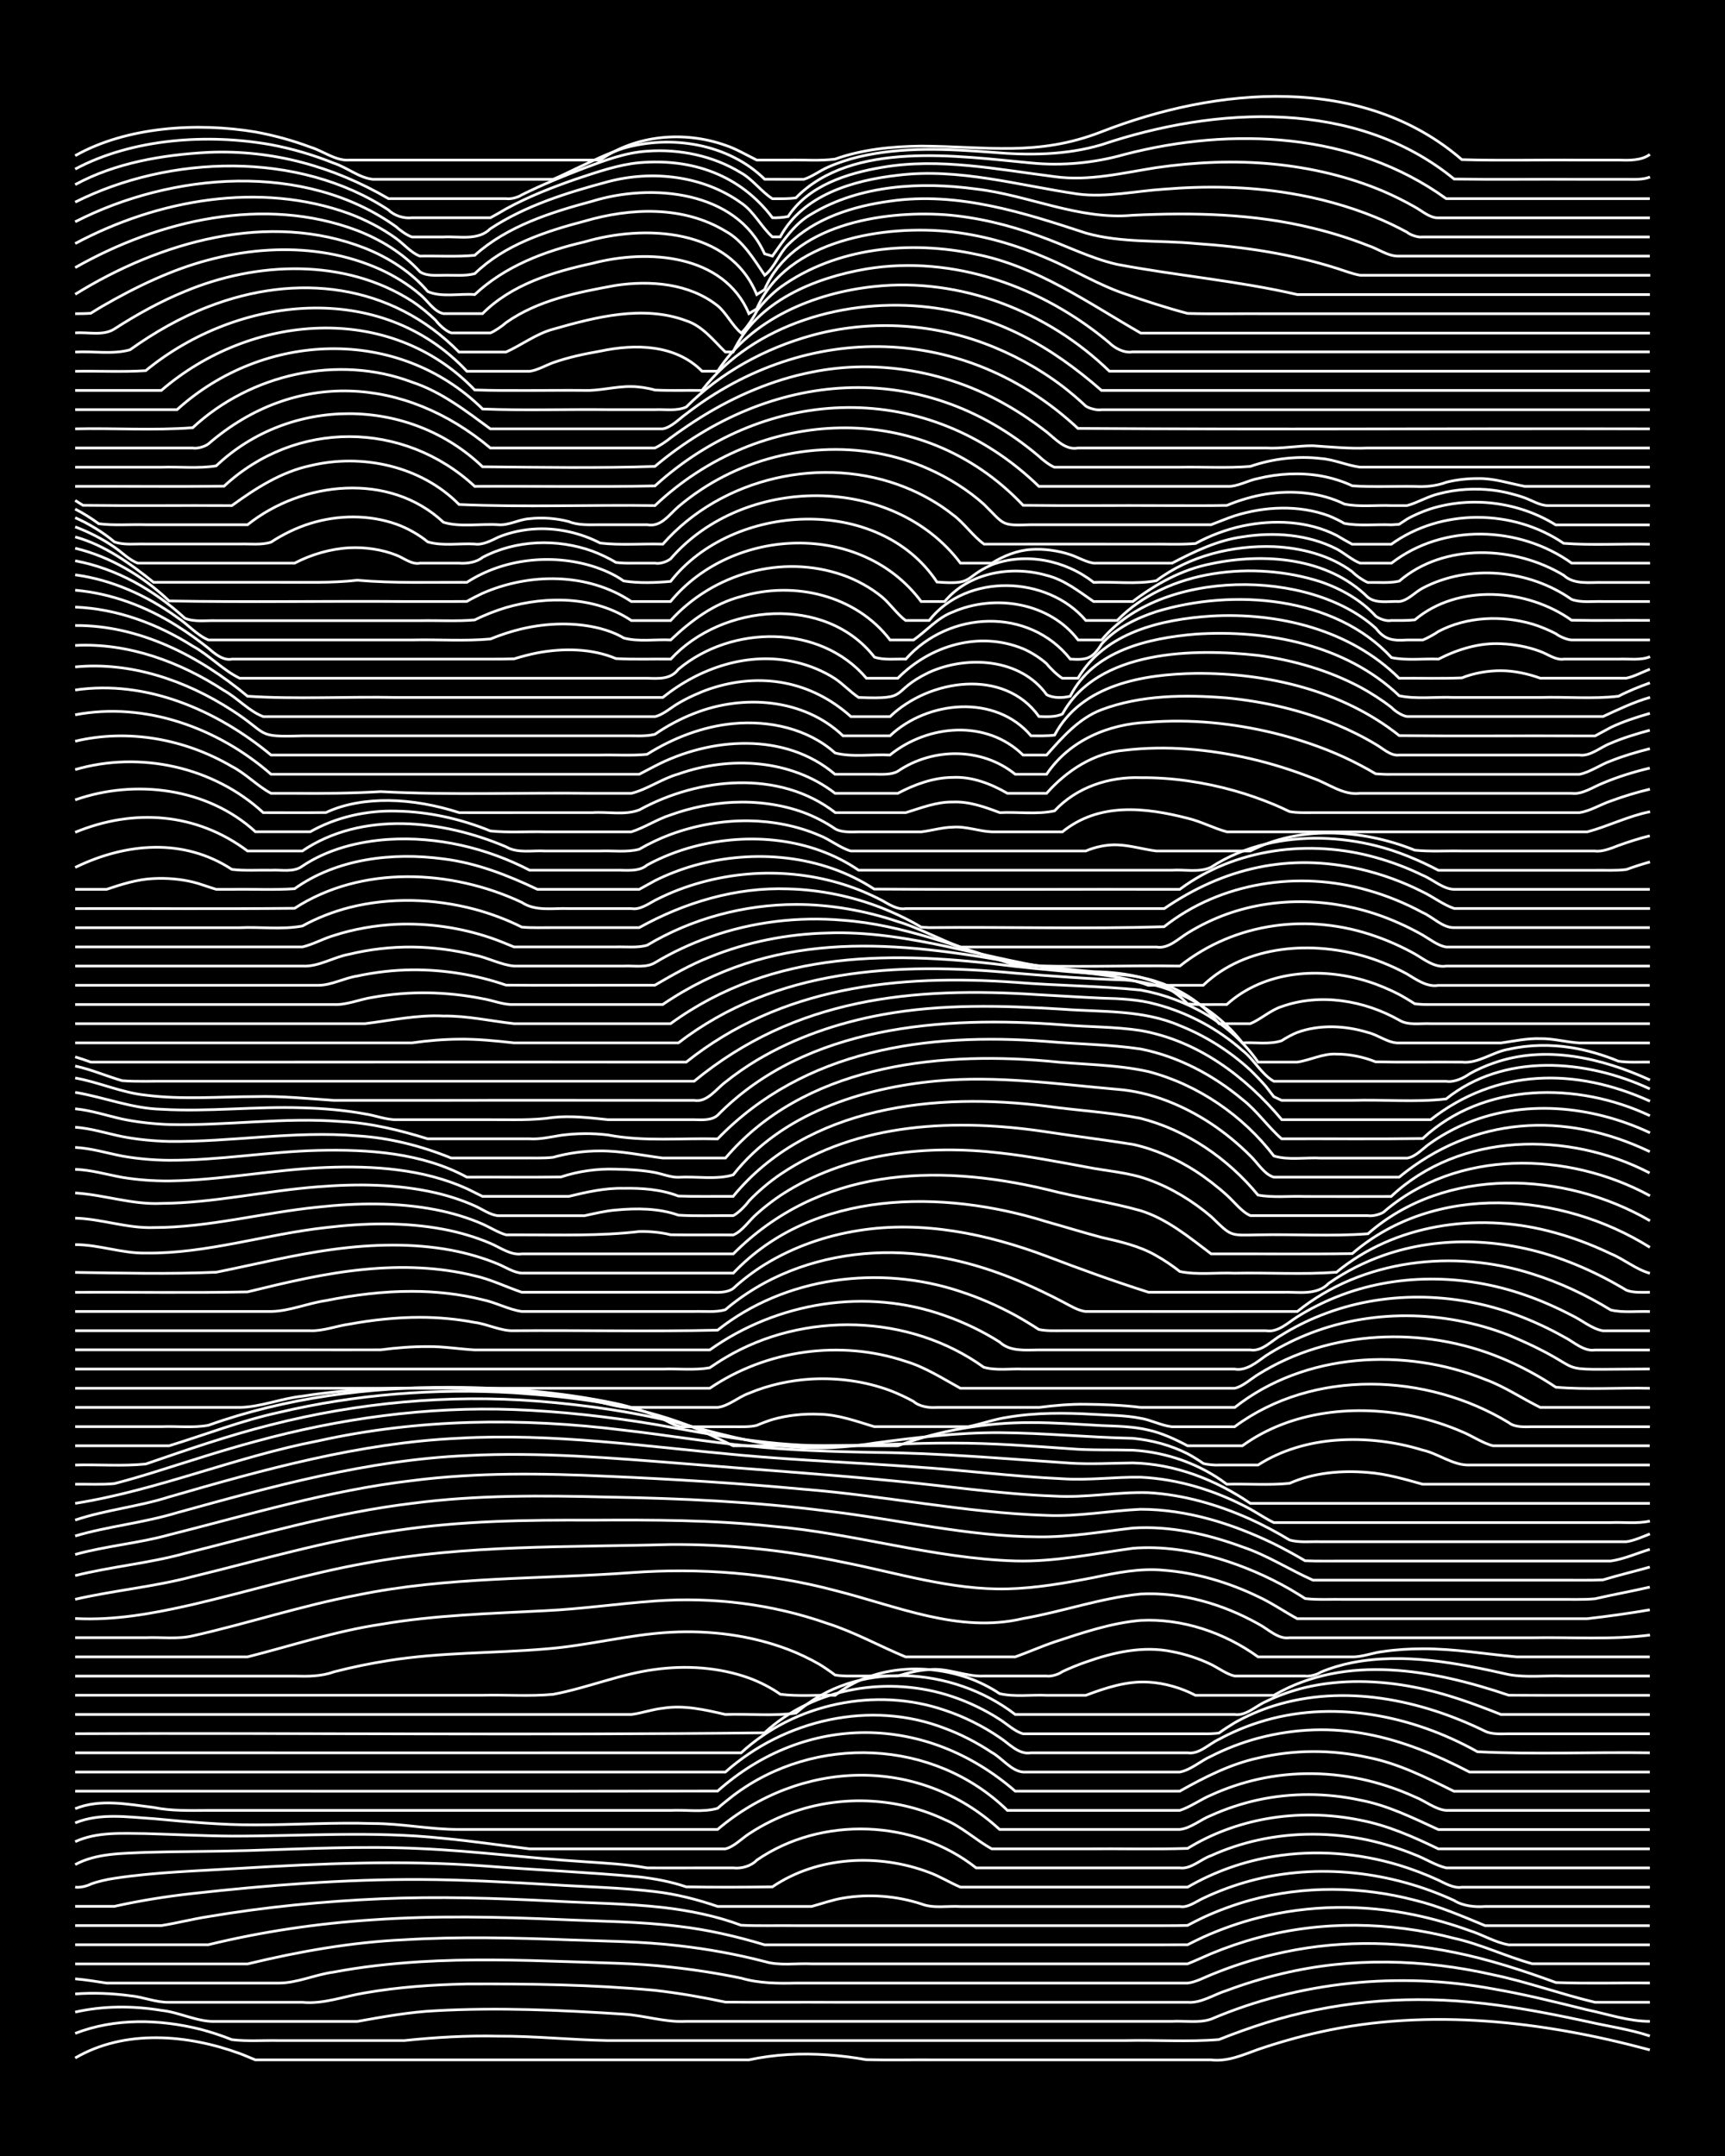<?xml version="1.0" encoding="UTF-8"?><svg id="a" xmlns="http://www.w3.org/2000/svg" width="1920" height="2400" viewBox="0 0 192 240"><defs><style>.b{fill:none;stroke:#fff;stroke-miterlimit:10;stroke-width:.3px;}.c{stroke-width:0px;}</style></defs><rect class="c" x="0" width="192" height="240"/><path class="b" d="M8.37,229.09c5.52-3.23,12.5-2.62,18.31-.5.47.17,1.29.53,1.74.71.46,0,1.29,0,1.74,0,1.7,0,3.53,0,5.23,0,4.63,0,9.32,0,13.95,0,7.55,0,15.12,0,22.67,0,3.76,0,7.58,0,11.34,0,1.38-.3,2.95-.51,4.36-.59,2.89-.17,5.87.06,8.72.57,2.58.06,5.26,0,7.85.02,10.17,0,20.35,0,30.52,0,1.85.22,3.53-.55,5.23-1.16,2.25-.77,4.65-1.45,6.98-1.96,12.08-2.67,24.8-1.18,36.62,2.01"/><path class="b" d="M8.37,226.35c4.42-1.72,9.41-1.59,13.95-.45,1.12.29,2.42.72,3.49,1.15,1.69.21,3.53.06,5.23.1,4.63,0,9.32,0,13.95,0,3.45-.36,6.99-.57,10.46-.49,4.06-.02,8.16.42,12.21.49,12.2,0,24.42,0,36.62,0,6.96,0,13.96,0,20.93,0,3.46-.08,7.02.17,10.46-.11,1.67-.67,3.51-1.33,5.23-1.87,7.29-2.29,15.07-3.03,22.67-2.31,4.39.39,8.78,1.25,13.08,2.17,2.29.53,4.74.86,6.98,1.61"/><path class="b" d="M8.37,223.98c3.12-.71,6.44-.71,9.59-.19,2.04.21,4.04,1.32,6.1,1.23,5.22,0,10.48,0,15.7,0,2.86-.51,5.81-1.05,8.72-1.19,6.96-.39,13.98-.07,20.93.38,2.31.14,4.65.94,6.98.8,7.84,0,15.71,0,23.54,0,7.55,0,15.12,0,22.67,0,2.58,0,5.26,0,7.85,0,1.4-.08,3.02.22,4.36-.25,9.84-4.2,20.88-5.3,31.39-3.36,3.5.6,7.02,1.48,10.46,2.33,2.27.47,4.64,1.29,6.98,1.28"/><path class="b" d="M8.37,221.96c2-.15,4.12-.07,6.1.2,1.43.12,2.93.77,4.36.73,4.93,0,9.9,0,14.82,0,2.37.23,4.67-.68,6.98-1.05,3.72-.65,7.56-.91,11.34-.99,6.96-.03,13.99.07,20.93.71,2.61.3,5.28.76,7.85,1.31,4.05.04,8.16,0,12.21.02,13.07,0,26.16,0,39.24,0,1.5.12,2.97-.9,4.36-1.32,1.95-.73,4.07-1.38,6.1-1.86,7.71-1.86,15.84-1.64,23.54.12,3.82.79,7.55,2.16,11.34,3.06,1.99,0,4.11,0,6.1,0"/><path class="b" d="M8.37,220.28c1.11.09,2.39.3,3.49.47,2,0,4.11,0,6.1,0,4.34,0,8.74,0,13.08,0,2.04,0,4.08-.96,6.1-1.22,3.14-.6,6.4-.95,9.59-1.15,5.5-.34,11.06-.2,16.57-.01,3.76.14,7.59.16,11.34.6,2.6.28,5.28.7,7.85,1.23,1.96.58,4.08.6,6.1.55,13.65,0,27.33,0,40.98,0,.77,0,1.84,0,2.62,0,.84-.08,1.85-.62,2.62-.93,2.23-.92,4.63-1.7,6.98-2.26,6.55-1.58,13.47-1.58,20.05-.23,3.85.77,7.66,2.01,11.34,3.36,3.46.13,7,.02,10.46.05"/><path class="b" d="M8.37,218.62c6.38,0,12.8,0,19.18,0,5.71-1.38,11.55-2.42,17.44-2.69,6.09-.37,12.22-.22,18.31.01,4.05.15,8.17.17,12.21.65,3.21.36,6.47.95,9.59,1.76,1.64.5,3.54.18,5.23.26,13.36,0,26.75,0,40.11,0,.42,0,1.32,0,1.74,0,.78-.3,1.84-.8,2.62-1.13,1.66-.69,3.5-1.32,5.23-1.78,7.1-1.92,14.7-1.79,21.8.06,2.97.65,5.81,2.04,8.72,2.84,4.34,0,8.74,0,13.08,0"/><path class="b" d="M8.37,216.48c4.93,0,9.9,0,14.82,0,6-1.46,12.15-2.37,18.31-2.77,6.96-.49,13.97-.33,20.93-.03,4.34.2,8.76.21,13.08.75,3.23.37,6.48,1.12,9.59,2.06,1.4,0,2.96,0,4.36,0,13.36,0,26.75,0,40.11,0,.77,0,1.84,0,2.62-.01.41-.22,1.32-.65,1.74-.85,1.93-.87,4.05-1.62,6.1-2.14,5.67-1.46,11.71-1.52,17.44-.32,2.03.42,4.15,1.03,6.1,1.74,1.42.44,2.89,1.34,4.36,1.58,5.22,0,10.48,0,15.7,0"/><path class="b" d="M8.37,214.35c3.17,0,6.42,0,9.59,0,1.71-.27,3.52-.74,5.23-1,6.33-1.07,12.77-1.7,19.18-1.98,6.38-.28,12.81-.07,19.18.25,4.05.23,8.17.26,12.21.71,2.94.34,5.94.94,8.72,1.98,1.99.1,4.11.02,6.1.05,13.65,0,27.33,0,40.98,0,.77,0,1.85,0,2.62-.03.41-.23,1.32-.68,1.74-.88,1.64-.76,3.49-1.44,5.23-1.92,5.95-1.64,12.35-1.57,18.31-.01,2.68.65,5.31,1.79,7.85,2.84,6.09,0,12.22,0,18.31,0"/><path class="b" d="M8.37,212.21c1.4,0,2.96,0,4.36,0,2.85-.64,5.82-1.11,8.72-1.43,8.39-.93,16.84-1.59,25.29-1.56,4.93.02,9.9.3,14.82.59,3.76.24,7.59.31,11.34.76,2.35.27,4.74.88,6.98,1.65,2,0,4.11,0,6.1,0,1.4,0,2.96,0,4.36,0,1.09-.3,2.36-.75,3.49-.93,2.88-.49,5.94-.25,8.72.65,1.32.53,2.96.2,4.36.29,1.99,0,4.11,0,6.1,0,6.09,0,12.22,0,18.31,0,.9.17,1.84-.58,2.62-.93,1.63-.78,3.48-1.46,5.23-1.93,7.5-2.02,15.65-1.05,22.67,2.18.98.63,2.35.76,3.49.67,1.39,0,2.97,0,4.36,0,4.63,0,9.32,0,13.95,0"/><path class="b" d="M8.37,210.07c.51.08,1.31-.11,1.74-.34.76-.29,1.81-.52,2.62-.64,4.6-.7,9.31-.82,13.95-1.11,8.99-.54,18.04-.93,27.03-.28,5.8.45,11.65.7,17.44,1.23,1.73.2,3.58.54,5.23,1.11,3.17.06,6.42.04,9.59,0,5.04-3.42,11.83-3.74,17.44-1.61,1.14.41,2.37,1.17,3.49,1.64,2.59,0,5.26,0,7.85,0,5.8,0,11.64,0,17.44,0,2.93-1.7,6.24-2.88,9.59-3.42,4.63-.76,9.47-.38,13.95.98,1.43.43,3,1.03,4.36,1.66.74.36,1.76.94,2.62.79,6.96,0,13.96,0,20.93,0"/><path class="b" d="M8.37,207.56c2.37-1.28,5.23-1.23,7.85-1.36,3.76-.11,7.58-.09,11.34-.2,6.38-.19,12.8-.53,19.18-.22,6.11.26,12.21,1.08,18.31,1.46,2.3.16,4.71.28,6.98.69,1.99.02,4.11,0,6.1,0,1.09,0,2.4,0,3.49,0,.89.11,1.99-.2,2.62-.87,7.2-4.95,17.57-4.54,24.41.87,7.55,0,15.12,0,22.67,0,1.24.17,2.36-.99,3.49-1.37,1.63-.74,3.48-1.35,5.23-1.73,3.99-.88,8.22-.85,12.21,0,1.74.38,3.58.95,5.23,1.63,1.11.41,2.32,1.2,3.49,1.47,7.55,0,15.12,0,22.67,0"/><path class="b" d="M8.37,205.01c2.43-1.12,5.24-.92,7.85-.9,3.17.09,6.42.26,9.59.28,7.84.01,15.73-.59,23.54.25,3.18.3,6.42.78,9.59,1.17,4.93,0,9.9,0,14.82,0,2.29,0,4.68,0,6.98,0,.94-.22,1.83-1.16,2.62-1.67,1.58-1.05,3.43-1.95,5.23-2.54,5.37-1.79,11.45-1.47,16.57.96,1.88.77,3.48,2.29,5.23,3.25,3.46,0,7,0,10.46,0,3.76-.04,7.58.07,11.34-.05,2.64-1.63,5.67-2.74,8.72-3.29,3.43-.62,7.05-.56,10.46.14,3.04.57,5.95,1.86,8.72,3.2,7.84,0,15.71,0,23.54,0"/><path class="b" d="M8.37,202.92c2.74-1.13,5.85-.65,8.72-.47,3.75.35,7.57.71,11.34.69,4.34,0,8.74-.29,13.08-.15,3.19-.01,6.41.68,9.59.66,9.58,0,19.19,0,28.77,0,9.18-7.79,22.35-8.31,31.39,0,6.67,0,13.38,0,20.05,0,1.22-.12,2.36-1.13,3.49-1.56,1.63-.74,3.48-1.35,5.23-1.73,3.7-.8,7.63-.78,11.34.02,3.06.57,5.92,1.99,8.72,3.28,7.84,0,15.71,0,23.54,0"/><path class="b" d="M8.37,201.34c2.76-1.13,5.87-.49,8.72-.14,1.98.41,4.1.34,6.1.33,13.36,0,26.75,0,40.11,0,3.76,0,7.58,0,11.34,0,1.69-.09,3.59.24,5.23-.23.41-.37,1.3-1.08,1.74-1.42,9.06-6.86,22.32-6.35,30.52,1.65,6.38,0,12.8,0,19.18,0,1.17-.37,2.36-1.24,3.49-1.71,1.63-.75,3.48-1.37,5.23-1.76,3.99-.89,8.24-.81,12.21.15,1.75.42,3.59,1.06,5.23,1.81,1.12.43,2.27,1.4,3.49,1.51,7.55,0,15.12,0,22.67,0"/><path class="b" d="M8.37,199.39c23.83-.01,47.67.03,71.5-.01,9.86-8.79,23.25-8.58,33.13.01,6.09,0,12.22,0,18.31,0,2.74-1.54,5.63-3.02,8.72-3.69,3.98-.95,8.22-.95,12.21-.07,3.39.66,6.53,2.25,9.59,3.77,7.26,0,14.54,0,21.8,0"/><path class="b" d="M8.37,197.26h72.37c6.54-5.82,16.15-8.07,24.41-4.87,1.8.66,3.64,1.62,5.23,2.68,1.15.62,2.16,2.07,3.49,2.19,5.8,0,11.64,0,17.44,0,1.23-.22,2.36-1.27,3.49-1.76,1.62-.83,3.47-1.54,5.23-2.01,8.59-2.26,15.91-.2,23.54,3.77,6.67,0,13.38,0,20.06,0"/><path class="b" d="M8.37,195.12c24.7,0,49.41.01,74.12,0,5.99-5.51,14.98-7.38,22.67-4.74,2.12.7,4.26,1.77,6.1,3.03,1.04.67,2.12,1.95,3.49,1.71,5.8,0,11.64,0,17.44,0,1.28.2,2.4-1.01,3.49-1.51,1.34-.73,2.91-1.4,4.36-1.86,8.12-2.63,17.09-.85,24.41,3.25,6.36.32,12.81.02,19.18.12"/><path class="b" d="M8.37,192.99c25.57-.1,51.17.19,76.73-.1,5.52-5.1,13.9-6.41,20.93-4.02,1.79.6,3.64,1.49,5.23,2.52.79.49,1.7,1.37,2.62,1.61.44,0,1.3,0,1.74,0,6.09,0,12.22,0,18.31,0,.44.02,1.31-.02,1.74-.08.42-.31,1.3-.88,1.74-1.14,1.33-.76,2.9-1.44,4.36-1.89,7.82-2.46,16.34-.7,23.54,2.83.73.36,1.83.29,2.62.28,1.4,0,2.96,0,4.36,0,3.76,0,7.58,0,11.34,0"/><path class="b" d="M8.37,190.85c13.65,0,27.33,0,40.98,0,4.93,0,9.9,0,14.82,0,1.99,0,4.11,0,6.1,0,1.11-.13,2.37-.58,3.49-.69,2.33-.39,4.72.17,6.98.69,2.58-.09,5.29.2,7.85-.15,6.74-6.01,17.51-5.15,24.41.15,8.13,0,16.29,0,24.41,0,1.27.2,2.39-.97,3.49-1.44,1.34-.66,2.91-1.21,4.36-1.56,3.98-.94,8.21-.82,12.21-.03,3.28.63,6.5,1.8,9.59,3.03,5.51,0,11.06,0,16.57,0"/><path class="b" d="M8.37,188.71c15.11,0,30.23,0,45.34,0,2.58-.06,5.28.14,7.85-.1,3.81-.71,7.48-2.27,11.34-2.77,3.48-.48,7.15-.24,10.46.95,1.16.42,2.48,1.09,3.49,1.81,1.98.26,4.11.06,6.1.12,4.11-3.28,9.97-3.63,14.82-1.94,1.16.41,2.47,1.06,3.49,1.75,1.66.39,3.54.11,5.23.19,1.4,0,2.96,0,4.36,0,2.2-.83,4.6-1.62,6.98-1.47,1.78.1,3.66.64,5.23,1.47,2.88,0,5.84,0,8.72,0,8.05-4.69,17.79-2.84,26.16-.01,5.22.03,10.48,0,15.7.01"/><path class="b" d="M8.37,186.58c8.13,0,16.29,0,24.42,0,1.44.04,2.99.04,4.36-.47,1.98-.51,4.09-.95,6.1-1.26,5.76-.93,11.64-.8,17.44-1.29,4.67-.35,9.27-1.61,13.95-1.86,4.41-.24,8.94.34,13.08,1.91,1.13.43,2.44,1.05,3.49,1.66.45.27,1.33.87,1.74,1.19.43.08,1.3.13,1.74.11,1.7,0,3.53,0,5.23,0,1.07-.34,2.36-.66,3.49-.71,2.06-.23,4.07.81,6.1.71,2.29,0,4.69,0,6.98,0,.49.08,1.35-.18,1.74-.48.75-.36,1.83-.8,2.62-1.07,3.04-1.08,6.37-1.84,9.59-1.17,1.45.27,3.03.78,4.36,1.43.78.38,1.75,1.1,2.62,1.29,2.58,0,5.26,0,7.85,0,.46.08,1.36-.16,1.74-.43,1.05-.45,2.37-.84,3.49-1.06,5.8-1.13,11.76.05,17.44,1.33,1.96.36,4.11.08,6.1.16,3.17,0,6.42,0,9.59,0"/><path class="b" d="M8.37,184.44c6.38,0,12.8,0,19.18,0,4.91-1.24,9.79-2.87,14.82-3.62,6.04-1.04,12.21-1.2,18.31-1.52,4.06-.19,8.15-.79,12.21-1.08,6.47-.47,13.06.34,19.18,2.49,3,.95,5.83,2.53,8.72,3.73,1.7,0,3.54,0,5.23,0,2.29,0,4.69,0,6.98,0,1.41-.5,2.94-1.18,4.36-1.66,3.1-1.02,6.32-2.12,9.59-2.4,4.64-.24,9.33,1.35,13.08,4.06,3.47,0,7,0,10.46,0,1.12.03,2.38-.49,3.49-.6,1.39-.21,2.96-.3,4.36-.3,3.49-.02,7,.59,10.46.9,4.92,0,9.9,0,14.82,0"/><path class="b" d="M8.37,182.3c2.59,0,5.26,0,7.85,0,1.7-.07,3.57.19,5.23-.2,6.12-1.38,12.14-3.37,18.31-4.54,10.04-2.07,20.35-1.75,30.52-2.5,7.6-.55,15.3.03,22.67,1.99,6.84,1.71,13.77,4.82,20.93,3.12,4.37-.76,8.66-2.29,13.08-2.73,4.54-.23,9.13,1.11,13.08,3.32,1.07.54,2.2,1.75,3.49,1.55,2.29,0,4.69,0,6.98,0,6.67,0,13.38,0,20.06,0,4.34-.08,8.76.25,13.08-.3"/><path class="b" d="M8.37,180.17c4.41.24,8.79-.58,13.08-1.56,6.39-1.49,12.72-3.43,19.18-4.59,11.2-2.09,22.67-1.77,34.01-2.09,6.43-.04,12.89.65,19.18,1.97,6.05,1.19,12.09,3.12,18.31,2.97,3.21-.08,6.45-.65,9.59-1.26,2.55-.54,5.23-1.07,7.85-.81,3.61.28,7.2,1.36,10.46,2.93,1.46.67,2.95,1.69,4.36,2.46.41,0,1.33,0,1.74,0,6.96,0,13.96,0,20.93,0,3.17,0,6.42,0,9.59,0,2.3-.26,4.7-.6,6.98-.99"/><path class="b" d="M8.37,178.03c4.31-.99,8.79-1.39,13.08-2.53,7.52-1.83,14.99-4.05,22.67-5.13,7.2-1.09,14.53-1.18,21.8-1.15,6.68-.04,13.41-.03,20.06.68,9.07.77,17.91,3.59,27.03,3.86,4.39.12,8.75-.81,13.08-1.41,3.21-.26,6.51.25,9.59,1.16,2.7.81,5.4,1.97,7.85,3.37.42.25,1.33.79,1.74,1.07,1.39.16,2.96.06,4.36.09,2.88,0,5.84,0,8.72,0,4.92,0,9.9,0,14.82,0,1.39-.02,2.97.06,4.36-.07,1.98-.46,4.12-.84,6.1-1.3"/><path class="b" d="M8.37,175.39c4.01-1,8.21-1.37,12.21-2.47,8.37-2.09,16.7-4.54,25.29-5.57,7.22-.95,14.54-.88,21.8-.7,8.15.15,16.33.51,24.41,1.56,7.84.91,15.62,2.84,23.54,2.87,3.49.04,7.01-.58,10.46-.98,4.14-.27,8.34.67,12.21,2.1,2.73.91,5.24,2.54,7.85,3.7,4.92,0,9.9,0,14.82,0,4.34,0,8.74,0,13.08,0,1.39-.01,2.97.03,4.36-.03,1.68-.51,3.54-.95,5.23-1.43"/><path class="b" d="M8.37,173.04c3.41-.95,7.04-1.24,10.46-2.19,8.94-2.25,17.84-4.96,27.03-6.03,7.22-.93,14.54-.82,21.8-.48,7.26.31,14.56.77,21.8,1.44,9.03.71,17.97,2.62,27.03,2.91,3.49.15,7-.52,10.46-.68,5.15,0,10.22,1.6,14.82,3.83,1.11.55,2.42,1.26,3.49,1.9,1.39.06,2.96.02,4.36.03,3.76,0,7.58,0,11.34,0,4.34,0,8.74,0,13.08,0,1.69,0,3.54,0,5.23,0,1.44-.2,2.97-.88,4.36-1.3"/><path class="b" d="M8.37,170.98c3.65-1.08,7.62-1.46,11.34-2.59,10.56-2.92,21.25-5.88,32.26-6.36,8.14-.42,16.31.28,24.41.92,7.55.63,15.13,1.12,22.67,1.86,6.09.56,12.19,1.51,18.31,1.73,3.48.22,6.99-.49,10.46-.38,3.91.22,7.78,1.35,11.34,2.95,1.44.65,3.01,1.49,4.36,2.31,1.06.33,2.4.16,3.49.2,7.55,0,15.12,0,22.67,0,2.58,0,5.26,0,7.85,0,1.08,0,2.4,0,3.49,0,.81-.1,1.86-.57,2.62-.87"/><path class="b" d="M8.37,169.21c3.38-1.14,7.06-1.49,10.46-2.58,10.54-3.05,21.24-6.03,32.26-6.53,10.5-.6,20.96.94,31.39,1.89,6.37.57,12.8.83,19.18,1.29,5.51.36,11.05,1.08,16.57,1.33,2.88.2,5.84-.21,8.72-.17,4.25.2,8.48,1.52,12.21,3.55.78.43,1.81,1.12,2.62,1.5,2.29,0,4.69,0,6.98,0,7.55,0,15.12,0,22.67,0,2.58,0,5.26,0,7.85,0,1.39-.06,2.99.15,4.36-.17"/><path class="b" d="M8.37,167.35c9.15-1.45,17.9-5.19,27.03-6.95,11.15-2.48,22.7-2.61,34.01-1.2,4.64.53,9.3,1.31,13.95,1.77,4.62.48,9.31.62,13.95.71,7.27.06,14.55.71,21.8,1.19,2.29.15,4.69,0,6.98-.02,4.7.11,9.23,1.87,13.08,4.5h44.47"/><path class="b" d="M8.37,165.22c1.4-.02,2.96.07,4.36-.07,1.41-.36,2.97-.82,4.36-1.25,3.75-1.17,7.54-2.42,11.34-3.44,9.35-2.56,19.08-3.91,28.77-3.55,5.24.2,10.52.79,15.7,1.65,6.62,1.19,13.3,2.52,20.05,2.36,4.34-.03,8.74-.3,13.08-.28,4.35-.01,8.74.33,13.08.63,2.29.19,4.69.1,6.98.16,3.74.22,7.47,1.53,10.46,3.79,2.29-.06,4.7.13,6.98-.1,2.7-1.2,5.8-1.46,8.72-1.21,2.05.15,4.13.76,6.1,1.31.78,0,1.84,0,2.62,0,7.55,0,15.12,0,22.67,0"/><path class="b" d="M8.37,163.08c2.58-.07,5.28.15,7.85-.11,4.59-1.58,9.24-3.19,13.95-4.37,9.65-2.46,19.71-3.4,29.65-2.63,5.57.44,11.16,1.26,16.57,2.66,7.73,2.09,12.83,3.31,20.93,2.01,4.61-.62,9.29-1.18,13.95-1.16,4.93.03,9.89.53,14.82.63,2.08.2,4.24.77,6.1,1.72.45.23,1.34.78,1.74,1.08.41.12,1.32.21,1.74.17,1.39,0,2.96,0,4.36,0,2.58-1.66,5.67-2.54,8.72-2.76,3.2-.24,6.52.15,9.59,1.1,1.75.38,3.42,1.74,5.23,1.66,6.67,0,13.38,0,20.06,0"/><path class="b" d="M8.37,160.94c3.47,0,7,0,10.46,0,4.04-1.24,8.06-2.81,12.21-3.71,8.54-2.02,17.4-2.71,26.16-2.19,6.17.44,12.45,1.17,18.31,3.23,2.07.7,4.14,1.73,6.1,2.67,3.17,0,6.42,0,9.59,0,2.88,0,5.84,0,8.72,0,4.73-1.73,9.79-2.6,14.82-2.58,2.59-.01,5.26.19,7.85.33,1.7.07,3.56.09,5.23.5,1.48.32,3.03,1.04,4.36,1.75,1.99,0,4.11,0,6.1,0,5.46-3.95,12.72-4.64,19.18-3.26,1.75.38,3.59.97,5.23,1.68,1.12.44,2.31,1.29,3.49,1.58,5.8,0,11.64,0,17.44,0"/><path class="b" d="M8.37,158.81c3.17,0,6.42,0,9.59,0,1.7-.07,3.56.16,5.23-.15,8.64-3.09,17.89-4.26,27.03-4.23,6.13.03,12.31.54,18.31,1.8,1.43.31,3,.78,4.36,1.33,1.12.35,2.27,1.43,3.49,1.26,1.7,0,3.53,0,5.23,0,.78,0,1.85.05,2.62-.15.42-.19,1.3-.52,1.74-.65,1.65-.48,3.52-.67,5.23-.59,2.08.03,4.14.79,6.1,1.38,2.58,0,5.26,0,7.85,0,.77,0,1.84,0,2.62,0,1.41-.27,2.93-.84,4.36-1.04,3.14-.54,6.42-.51,9.59-.33,1.7.11,3.56.1,5.23.44,1.12.17,2.36.83,3.49.94,2.29,0,4.69,0,6.98,0,8.77-6.49,21.4-6,30.52-.45.69.55,1.79.46,2.62.45,1.09,0,2.4,0,3.49,0,3.17,0,6.42,0,9.59,0"/><path class="b" d="M8.37,156.67c6.09,0,12.22,0,18.31,0,2.33-.04,4.66-1.01,6.98-1.25,5.46-.87,11.05-1,16.57-.88,5.24.15,10.53.45,15.7,1.38,1.41.2,2.93.82,4.36.75,3.17,0,6.42,0,9.59,0,1.22-.15,2.34-1.18,3.49-1.58,2.18-.92,4.62-1.45,6.98-1.58,2.93-.16,5.97.26,8.72,1.28.8.3,1.87.8,2.62,1.22.64.58,1.78.73,2.62.66,3.76,0,7.58,0,11.34,0,1.69-.22,3.53-.38,5.23-.35,2,.02,4.12.1,6.1.35,3.46,0,7,0,10.46,0,7.76-6.12,18.92-6.72,27.9-3.1,2.12.77,4.1,2.12,6.1,3.1,4.05,0,8.16,0,12.21,0"/><path class="b" d="M8.37,154.54h70.63c6.3-4.28,14.57-5.43,21.8-3,2.16.64,4.15,1.93,6.1,3,2.29,0,4.68,0,6.98,0,5.22,0,10.48,0,15.7,0,2,0,4.11,0,6.1,0,.43,0,1.31,0,1.74,0,.92-.2,1.84-1.07,2.62-1.54,7.99-5,18.4-5.41,27.03-1.84,2.1.86,4.22,2,6.1,3.26,3.44.3,7,.04,10.46.12"/><path class="b" d="M8.37,152.4c18.31,0,36.63,0,54.93,0,3.47,0,7,0,10.46,0,1.7-.06,3.56.15,5.23-.14.43-.3,1.29-.86,1.74-1.12,8.73-5.2,20.49-4.9,28.77,1.06,1.36.39,2.96.14,4.36.2,1.99,0,4.11,0,6.1,0,5.8,0,11.64,0,17.44,0,1.34.24,2.47-.76,3.49-1.48,1.32-.86,2.9-1.67,4.36-2.27,7.17-2.97,15.47-2.84,22.67-.03,10.26,4.32,3.18,3.81,15.7,3.77"/><path class="b" d="M8.37,150.26c8.42,0,16.87,0,25.29,0,2.88,0,5.84.01,8.72,0,1.69-.23,3.53-.37,5.23-.36,1.71-.03,3.53.28,5.23.37,1.7,0,3.53,0,5.23,0,6.96,0,13.96,0,20.93,0,7.53-5.35,17.41-6.95,26.16-3.82,2.1.73,4.23,1.75,6.1,2.94,1.18,1.1,2.88.88,4.36.88,7.84,0,15.71,0,23.54,0,1.32.22,2.42-1.08,3.49-1.66,1.33-.83,2.9-1.62,4.36-2.19,6.92-2.76,14.85-2.63,21.8-.04,1.76.65,3.6,1.5,5.23,2.42,1.07.52,2.22,1.67,3.49,1.48,1.99,0,4.11,0,6.1,0"/><path class="b" d="M8.37,148.13c8.71,0,17.45,0,26.16,0,1.43.06,2.95-.54,4.36-.73,2.56-.47,5.25-.76,7.85-.76,2.01,0,4.13.19,6.1.57,1.43.18,2.92.98,4.36.92,7.54-.06,15.13.11,22.67-.06,7.51-5.96,18.03-7.31,27.03-4.3,2.07.67,4.19,1.6,6.1,2.64.8.44,1.86,1.08,2.62,1.58.77.18,1.83.14,2.62.14,7.55,0,15.12,0,22.67,0,1.33.23,2.46-.91,3.49-1.55,1.33-.84,2.9-1.63,4.36-2.21,6.63-2.66,14.21-2.57,20.93-.23,1.75.6,3.59,1.41,5.23,2.27,1.11.51,2.26,1.52,3.49,1.73,1.7,0,3.54,0,5.23,0"/><path class="b" d="M8.37,145.99c7.26,0,14.54,0,21.8,0,2.03-.03,4.09-.92,6.1-1.21,3.13-.63,6.39-1.04,9.59-1.03,2.61,0,5.31.29,7.85.93,1.44.29,2.91,1.1,4.36,1.31,6.38,0,12.8,0,19.18,0,1.1-.04,2.42.13,3.49-.2,1.55-1.33,3.4-2.53,5.23-3.43,5.09-2.51,10.95-3.36,16.57-2.71,3.89.44,7.75,1.59,11.34,3.15,1.42.62,2.99,1.37,4.36,2.09.75.38,1.75,1.03,2.62,1.1,7.84,0,15.71.01,23.54,0,7.24-5.83,17.45-6.98,26.16-4.18,3.04.95,6.01,2.35,8.72,4.01,1.37.34,2.96.12,4.36.18"/><path class="b" d="M8.37,143.86c6.38-.04,12.8.08,19.18-.05,4.3-1.05,8.67-2.1,13.08-2.51,4.05-.39,8.24-.27,12.21.72,1.77.39,3.53,1.25,5.23,1.83,1.4,0,2.96,0,4.36,0,5.51,0,11.06,0,16.57,0,.83.01,1.91.1,2.62-.43,1.01-.94,2.32-1.93,3.49-2.65,3.16-1.95,6.8-3.22,10.46-3.79,7.07-1.14,14.3.37,20.93,2.86,3.72,1.42,7.56,2.81,11.34,4.01,2.58,0,5.26,0,7.85,0,2.29,0,4.69,0,6.98,0,1.77-.07,3.87.42,5.23-1,1.84-1.29,3.98-2.37,6.1-3.11,6.46-2.27,13.68-1.85,20.05.51,1.75.64,3.59,1.48,5.23,2.37.41.24,1.34.74,1.74,1,.72.3,1.85.24,2.62.23"/><path class="b" d="M8.37,141.64c5.21.08,10.49.2,15.7-.02,4.34-.87,8.69-1.97,13.08-2.55,4.32-.58,8.78-.7,13.08.1,1.74.33,3.6.86,5.23,1.55.78.32,1.75.96,2.62,1,7.84,0,15.71,0,23.54,0,8.9-9.36,23.31-9.34,34.88-5.72,2,.56,4.1,1.21,6.1,1.74,2.06.47,4.26.96,6.1,2.04.82.45,1.88,1.17,2.62,1.76,1.95.41,4.11.1,6.1.19,3.75-.08,7.6.17,11.34-.11,6.46-5.34,15.55-6.64,23.54-4.6,2.37.59,4.77,1.48,6.98,2.54,1.45.59,2.85,1.77,4.36,2.18"/><path class="b" d="M8.37,138.55c2.62-.01,5.22.99,7.85.94,6.78.08,13.35-2.1,20.06-2.84,4.32-.52,8.79-.62,13.08.19,1.75.33,3.6.87,5.23,1.57,1.07.45,2.26,1.35,3.49,1.17,7.84,0,15.71,0,23.54,0,9.55-9.56,22.34-10.15,34.88-7.17,3.44.89,7.05,1.4,10.46,2.36,2.96.92,5.42,2.98,7.85,4.81,5.22-.02,10.48.05,15.7-.03,9.22-7.94,23.26-6.89,33.13-.7"/><path class="b" d="M8.37,135.6c2.91.08,5.78,1.15,8.72,1.05,6.16,0,12.2-1.67,18.31-2.28,4.33-.47,8.79-.54,13.08.29,1.75.34,3.6.88,5.23,1.6.78.34,1.78.97,2.62,1.2.43,0,1.31,0,1.74,0,4.35,0,8.75.14,13.08-.37,1.1-.03,2.42.09,3.49.36,2.29.04,4.69,0,6.98.02,1.01-.41,1.81-1.67,2.62-2.35,1.02-.92,2.32-1.89,3.49-2.59,7-4.24,15.54-5.12,23.54-4.19,3.2.35,6.43.98,9.59,1.56,2.29.46,4.77.6,6.98,1.42,2.52.9,4.94,2.38,6.98,4.12,2.29,2.22,2.01,2.08,5.23,2.02,4.04-.09,8.18.19,12.21-.12,8.63-7.57,21.85-6.99,31.39-1.45"/><path class="b" d="M8.37,132.8c3.2.19,6.35,1.32,9.59,1.16,5.85-.04,11.62-1.41,17.44-1.85,4.34-.35,8.82-.31,13.08.67,1.44.33,3.01.84,4.36,1.45.78.34,1.74,1.04,2.62,1.1,3.17,0,6.42,0,9.59,0,1.08-.23,2.38-.55,3.49-.63,2.3-.22,4.78-.21,6.98.57,1.99.12,4.11.03,6.1.05.54-.27,1.39-1.13,1.74-1.63.99-1.05,2.3-2.15,3.49-2.96,8.63-5.85,19.64-6.24,29.65-4.73,3.17.49,6.43.88,9.59,1.39,2.45.53,4.87,1.62,6.98,2.97,1.16.75,2.47,1.76,3.49,2.69.77.68,1.64,1.86,2.62,2.27,3.17,0,6.42,0,9.59,0,1.09,0,2.39,0,3.49,0,.5.09,1.32-.12,1.74-.39,8.15-7.07,20.5-6.8,29.65-1.82"/><path class="b" d="M8.37,130.17c1.74.05,3.53.58,5.23.89,1.68.28,3.53.41,5.23.4,5.83-.08,11.62-1.28,17.44-1.5,5.29-.21,10.82.15,15.7,2.36.43.22,1.31.65,1.74.86,1.7,0,3.53,0,5.23,0,1.4,0,2.96,0,4.36,0,1.97-.48,4.06-.95,6.1-.9,2.02-.04,4.2.12,6.1.86,1.99.08,4.11.02,6.1.04,8.32-10.13,22.64-11.61,34.88-10.04,3.46.48,7.04.67,10.46,1.35,5.12,1.29,9.74,4.48,13.08,8.54,1.67.32,3.54.09,5.23.16,3.17,0,6.42.01,9.59,0,7.67-7.22,19.76-7.3,28.77-2.62"/><path class="b" d="M8.37,127.73c1.74.08,3.53.63,5.23.96,1.68.3,3.52.46,5.23.47,5.53.02,11.04-.96,16.57-1.1,5.6-.13,11.55.25,16.57,2.98,3.46-.02,7,.03,10.46-.02,1.92-.65,4.08-.94,6.1-.87,1.4.02,2.98.11,4.36.37.78.15,1.81.56,2.62.53,1.94-.12,4.26.3,6.1-.27,5.36-6.81,14.32-9.68,22.67-10.45,6.69-.62,13.4.35,20.06.93,3.73.28,7.36,1.78,10.46,3.82,1.51,1,3.08,2.29,4.36,3.58.77.72,1.55,2.07,2.62,2.38,4.63,0,9.32,0,13.95,0,8.29-6.79,18.35-7.4,27.9-2.84"/><path class="b" d="M8.37,125.48c1.74.12,3.53.69,5.23,1.04,1.68.33,3.52.5,5.23.54,6.97.08,13.95-1.21,20.93-.62,3.59.21,7.14,1.12,10.46,2.47,2.59,0,5.26,0,7.85,0,1.09-.02,2.4.05,3.49-.08,1.65-.47,3.51-.72,5.23-.71,2.32-.02,4.69.5,6.98.79,2.29,0,4.69,0,6.98,0,8.66-10.18,23.17-11.9,35.75-10.8,3.75.41,7.64.35,11.34,1.18,5.5,1.45,10.5,4.88,13.95,9.39,1.64.5,3.54.14,5.23.24,3.17,0,6.42,0,9.59,0,.98-.13,1.83-1.16,2.62-1.68,1.03-.73,2.34-1.47,3.49-1.98,6.66-2.98,14.44-2.21,20.93.84"/><path class="b" d="M8.37,123.43c1.74.16,3.53.76,5.23,1.14,1.68.35,3.52.55,5.23.61,6.39.15,12.8-.84,19.18-.33,3.26.16,6.49.96,9.59,1.92,3.76,0,7.58,0,11.34,0,1.11.08,2.4-.21,3.49-.39,1.69-.23,3.54-.25,5.23-.04,4,.77,8.15.33,12.21.44,9.69-10,23.3-11.86,36.62-10.85,3.46.31,7.03.33,10.46.84,4.17.82,8.09,2.9,11.34,5.62,1.58,1.22,2.87,3.08,4.36,4.38,5.22-.02,10.48.04,15.7-.03,6.77-6.32,17.25-6.34,25.29-2.54"/><path class="b" d="M8.37,121.6c3.19.53,6.32,1.8,9.59,1.88,5.22.31,10.48-.34,15.7-.16,2.3.06,4.71.26,6.98.68,1.11.16,2.36.67,3.49.64,3.47,0,7,0,10.46,0,2.3-.01,4.7.1,6.98-.25,2-.21,4.11.04,6.1.25,2,0,4.11,0,6.1,0,1.09,0,2.4,0,3.49,0,.84.02,1.94.11,2.62-.5,9.86-10.03,25.09-11.07,38.37-10.06,2.87.25,5.87.2,8.72.64,6.35,1.13,11.63,5.08,15.7,9.92h16.57c7.36-5.74,16.11-5.82,24.41-2.06"/><path class="b" d="M8.37,120c2.63.46,5.18,1.64,7.85,1.91,4.03.52,8.16.17,12.21.16,2.89-.08,5.84.23,8.72.42,3.76,0,7.58,0,11.34,0,9.59-.03,19.19,0,28.77,0,1.45.26,2.46-1.28,3.49-2.04,1.04-.84,2.34-1.74,3.49-2.43,4.26-2.54,9.08-4.18,13.95-5.07,6.6-1.22,13.39-1.02,20.05-.61,4.38.33,8.96.04,13.08,1.83,2.86,1.14,5.59,2.86,7.85,4.95.45.43,1.34,1.35,1.74,1.83,0,0,.87,1.13.87,1.13l.87.41c2.58,0,5.26,0,7.85,0,3.46-.11,7.03.24,10.46-.16,6.43-5.16,15.56-4.43,22.67-1.12"/><path class="b" d="M8.37,118.67c1.75.36,3.52,1.14,5.23,1.63,1.7.13,3.53.04,5.23.06,5.22,0,10.48,0,15.7,0,14.24,0,28.49,0,42.73,0,11.27-9.28,24.27-10.56,38.37-9.63,2.29.12,4.68.28,6.98.38,2.01.05,4.15.14,6.1.69,3.51.93,6.87,2.73,9.59,5.14,1.23.94,2.13,2.68,3.49,3.43,6.38,0,12.8,0,19.18,0,.88.14,1.92-.35,2.62-.85.74-.42,1.81-.9,2.62-1.17,5.78-2.06,12.03-.6,17.44,1.87"/><path class="b" d="M8.37,117.65c.45.13,1.3.42,1.74.58.78,0,1.84,0,2.62,0,1.7,0,3.53,0,5.23,0,4.93,0,9.9,0,14.82,0,14.53-.01,29.07-.01,43.6,0,10.56-8.42,23.56-9.81,36.62-8.88,4.63.38,9.34.39,13.95.86,5.11.92,10.09,3.71,13.08,8.02,1.4,0,2.96,0,4.36,0,1.42-.2,2.88-.98,4.36-.89,1.44-.01,3.03.32,4.36.86,3.17.07,6.42,0,9.59.03,1.84.2,3.46-1.15,5.23-1.43,2.25-.52,4.7-.54,6.98-.18,1.75.28,3.59.83,5.23,1.51,1.08.17,2.4.08,3.49.1"/><path class="b" d="M8.37,116.09c8.71,0,17.45,0,26.16,0,3.76,0,7.58,0,11.34,0,1.69-.25,3.53-.4,5.23-.41,2-.03,4.11.19,6.1.41,6.09,0,12.22,0,18.31,0,10.85-8.33,24.39-9.02,37.49-7.76,4.04.33,8.15.64,12.21.76,5.08.38,9.95,2.98,13.08,7,1.4-.08,3.01.21,4.36-.24.42-.28,1.27-.75,1.74-.92,2.49-.91,5.34-.77,7.85,0,1.15.26,2.29,1.22,3.49,1.17,3.76,0,7.58,0,11.34,0,1.39-.2,2.94-.53,4.36-.48,1.42-.03,2.95.4,4.36.48,2.59,0,5.26,0,7.85,0"/><path class="b" d="M8.37,113.95c10.75,0,21.52,0,32.26,0,2.87-.35,5.8-1,8.72-.85,2.62-.04,5.27.56,7.85.85,5.8,0,11.64,0,17.44,0,11.47-8.33,24.93-8.09,38.37-6.37,3.46.37,6.99.72,10.46.87,4.6-.03,9.31,1.86,12.21,5.5,1.09,0,2.39,0,3.49,0,1.16-.48,2.27-1.52,3.49-1.9,4.28-1.53,9.19-.69,13.08,1.51.99.62,2.38.33,3.49.39,2,0,4.11,0,6.1,0,6.09,0,12.22,0,18.31,0"/><path class="b" d="M8.37,111.82c9.58,0,19.19,0,28.77,0,1.44.08,2.95-.6,4.36-.8,1.97-.36,4.1-.53,6.1-.5,2.01.03,4.13.25,6.1.65,1.1.17,2.36.71,3.49.65,5.51,0,11.06,0,16.57,0,11.99-8.14,24.79-7.22,38.37-4.81,3.16.49,6.4.9,9.59,1.15,3.74.09,7.79.71,10.46,3.59,1.39.14,2.96.05,4.36.07,4.22-3.8,10.46-4.22,15.7-2.57,1.13.35,2.44.9,3.49,1.45.45.24,1.32.76,1.74,1.04.43.06,1.31.1,1.74.08,8.13,0,16.29,0,24.41,0"/><path class="b" d="M8.37,109.68c9,0,18.03,0,27.03,0,1.45.02,2.93-.82,4.36-1.03,1.97-.43,4.09-.67,6.1-.69,3.53-.03,7.13.55,10.46,1.7,3.76.04,7.58,0,11.34.01,1.7,0,3.53,0,5.23,0,1.94-1.13,4.01-2.31,6.1-3.13,4.13-1.68,8.62-2.57,13.08-2.68,9.21-.34,17.99,3.08,27.03,4.23,2.93.37,5.92.56,8.72,1.59,1.99,0,4.11,0,6.1,0,4.79-4.55,12.24-5,18.31-3.12,1.45.45,3.02,1.12,4.36,1.85,1.03.61,2.21,1.49,3.49,1.28,7.84,0,15.71,0,23.54,0"/><path class="b" d="M8.37,107.54c8.42,0,16.87,0,25.29,0,1.79.11,3.5-1.02,5.23-1.32,2.25-.55,4.66-.82,6.98-.8,2.32.02,4.73.34,6.98.9,1.43.28,2.91,1.09,4.36,1.22,4.05,0,8.16,0,12.21,0,1.11-.06,2.49.23,3.49-.38,1.89-1.14,4.02-2.13,6.1-2.86,4.72-1.68,9.84-2.29,14.82-1.86,6.64.48,12.88,3.04,19.18,4.98,6.07.32,12.23.02,18.31.12,6.18-4.9,14.42-5.93,21.8-3.31,1.45.5,3.02,1.21,4.36,1.96,1.04.6,2.2,1.56,3.49,1.35,7.55,0,15.12,0,22.67,0"/><path class="b" d="M8.37,105.41c8.42,0,16.87,0,25.29,0,1.14-.26,2.36-.94,3.49-1.27,2.22-.72,4.64-1.14,6.98-1.25,3.52-.15,7.13.37,10.46,1.5.8.27,1.84.69,2.62,1.02,1.7,0,3.53,0,5.23,0,2,0,4.11,0,6.1,0,1.1-.04,2.42.13,3.49-.19,4.97-2.97,10.79-4.53,16.57-4.54,3.83,0,7.71.69,11.34,1.91,2.38.71,4.65,2,6.98,2.83,7.26,0,14.54,0,21.8,0,1.33.23,2.45-.94,3.49-1.57,1.32-.82,2.9-1.58,4.36-2.1,5.6-2,11.9-1.75,17.44.31,1.45.54,3.02,1.27,4.36,2.04.75.43,1.73,1.21,2.62,1.32,7.55,0,15.12,0,22.67,0"/><path class="b" d="M8.37,103.27c6.09,0,12.22,0,18.31,0,2.28-.11,4.73.24,6.98-.19,1.6-.89,3.46-1.61,5.23-2.06,4.55-1.15,9.43-1,13.95.2,1.76.47,3.61,1.16,5.23,1.98,1.09.11,2.39.05,3.49.06,3.17,0,6.42,0,9.59,0,5.04-2.8,10.76-4.52,16.57-4.31,3.56.09,7.15.83,10.46,2.13,1.12.44,2.43,1.05,3.49,1.63,0,0,.87.5.87.5l.87.05c8.71-.09,17.46.17,26.16-.1,6.3-4.98,15.03-6.27,22.67-4.06,2.08.58,4.2,1.45,6.1,2.48,1.12.48,2.22,1.7,3.49,1.68,7.26,0,14.54,0,21.8,0"/><path class="b" d="M8.37,101.14c8.13-.02,16.29.05,24.42-.03,7.45-4.83,17.45-4.34,25.29-.66,1.53,1.03,3.5.62,5.23.69,2.29,0,4.68,0,6.98,0,.91.17,1.86-.51,2.62-.92.76-.39,1.81-.87,2.62-1.17,3.31-1.26,6.92-1.9,10.46-1.85,3.25.04,6.56.66,9.59,1.85.8.31,1.86.8,2.62,1.2.74.42,1.72,1.06,2.62.89,9.58,0,19.19,0,28.77,0,6.64-4.54,13.88-6.21,21.8-4.39,2.38.54,4.8,1.43,6.98,2.54,1.12.53,2.31,1.45,3.49,1.84,7.26,0,14.54,0,21.8,0"/><path class="b" d="M8.37,99c1.1,0,2.39,0,3.49,0,1.66-.56,3.47-1.13,5.23-1.2,1.41-.08,2.99.05,4.36.38.8.19,1.83.59,2.62.82.45,0,1.3,0,1.74,0,2.29-.04,4.69.09,6.98-.07,4.73-3.37,10.93-4.08,16.57-3.32,3.66.45,7.16,1.82,10.46,3.39,3.17,0,6.42,0,9.59,0,.43,0,1.32,0,1.74,0,.42-.24,1.31-.72,1.74-.96,1.34-.68,2.92-1.28,4.36-1.69,6.64-1.87,14.22-1.21,20.05,2.62,11.33.08,22.68,0,34.01.03,6.18-4.58,14.48-5.61,21.8-3.55,1.75.48,3.6,1.18,5.23,1.98,1.12.45,2.25,1.53,3.49,1.57,7.26,0,14.54,0,21.8,0"/><path class="b" d="M8.37,96.56c5.6-2.73,12.04-3.32,17.44.22,1.39.17,2.96.06,4.36.09,1.12-.07,2.53.27,3.49-.46,2.81-1.88,6.25-2.75,9.59-2.97,5.41-.34,10.9.94,15.7,3.43,3.17,0,6.42,0,9.59,0,1.13-.03,2.56.22,3.49-.58,1.61-.88,3.46-1.6,5.23-2.06,6.1-1.6,13.03-.98,18.31,2.64,9,0,18.03,0,27.03,0,2.59,0,5.26,0,7.85,0,1.4-.1,3.07.29,4.36-.34,1.82-1.2,3.98-2.08,6.1-2.58,3.99-.95,8.24-.8,12.21.19,2.4.59,4.79,1.59,6.98,2.74,2.88,0,5.84,0,8.72,0,2.88,0,5.84,0,8.72,0,1.09-.02,2.41.06,3.49-.09.76-.28,1.83-.63,2.62-.84"/><path class="b" d="M8.37,92.65c6.51-2.69,13.48-2.19,19.18,2.08h6.1c6.64-4.49,15.62-3.47,22.67-.47,1.27.76,2.95.38,4.36.47,2,0,4.11,0,6.1,0,1.4-.06,3,.17,4.36-.19,1.05-.61,2.35-1.23,3.49-1.65,2.76-1.02,5.78-1.56,8.72-1.52,2.66.04,5.4.56,7.85,1.62,1.16.44,2.3,1.4,3.49,1.74,5.22,0,10.48,0,15.7,0,3.47,0,7,0,10.46,0,1.03-.45,2.36-.73,3.49-.68,1.43.04,2.96.51,4.36.68,1.7,0,3.53,0,5.23,0,1.7,0,3.53,0,5.23,0,2.66-1.38,5.74-2.01,8.72-2,3.26,0,6.57.69,9.59,1.91,1.69.18,3.54.05,5.23.09,4.92,0,9.9,0,14.82,0,.82.12,1.87-.32,2.62-.61,1.07-.39,2.38-.81,3.49-1.08"/><path class="b" d="M8.37,89.04c6.69-2.35,14.74-1.33,20.06,3.55,2,0,4.11,0,6.1,0,2.9-1.64,6.27-2.39,9.59-2.3,3.56.06,7.17.86,10.46,2.21,1.98.21,4.11.05,6.1.1,3.17,0,6.42,0,9.59,0,1.45-.46,2.9-1.42,4.36-1.88,2.21-.8,4.63-1.3,6.98-1.41,2.63-.12,5.37.23,7.85,1.14,1.16.43,2.47,1.1,3.49,1.81.72.43,1.82.35,2.62.34,2.29,0,4.69,0,6.98,0,1.1-.13,2.37-.51,3.49-.52,1.43-.13,2.95.47,4.36.52,2.58,0,5.26,0,7.85,0,4.07-3.3,9.2-2.73,13.95-1.51,1.45.34,2.93,1.13,4.36,1.51,1.09,0,2.39,0,3.49,0,8.42,0,16.87,0,25.29,0,3.76,0,7.58,0,11.34,0,2.32-.62,4.6-1.78,6.98-2.24"/><path class="b" d="M8.37,85.67c7.2-2.11,15.4-.31,20.93,4.79,2.29,0,4.68.02,6.98-.01,2.14-1.01,4.63-1.36,6.98-1.34,2.64.03,5.34.54,7.85,1.35,2.29.01,4.68,0,6.98,0,2.59,0,5.26,0,7.85,0,1.69-.12,3.63.32,5.23-.31,6.59-3.61,15.58-4.52,21.8.31,2.59,0,5.26,0,7.85,0,1.67-.51,3.45-1.22,5.23-1.18,1.79-.09,3.59.56,5.23,1.18,1.99-.1,4.16.23,6.1-.2,2.44-2.63,6.06-3.82,9.59-3.69,3.51-.03,7.09.51,10.46,1.46,1.43.4,2.99.95,4.36,1.52.44.18,1.31.58,1.74.79.77.16,1.83.12,2.62.12,7.84,0,15.71,0,23.54,0,1.99,0,4.11,0,6.1,0,1.17-.16,2.38-.92,3.49-1.29,1.37-.51,2.94-.99,4.36-1.32"/><path class="b" d="M8.37,82.51c5.91-1.41,12.22-.25,17.44,2.81,1.53.78,2.86,2.2,4.36,2.99.78,0,1.84,0,2.62,0,3.18.03,6.42,0,9.59-.19,7.82.42,15.71.09,23.54.19,1.4,0,2.96,0,4.36,0,1.78-.44,3.45-1.66,5.23-2.15,5.74-2.03,12.51-1.65,17.44,2.15,2.29,0,4.68,0,6.98,0,1.86-.98,3.97-1.76,6.1-1.77,2.16-.11,4.27.71,6.1,1.77,1.4,0,2.96,0,4.36,0,2.24-2.53,5.28-4.52,8.72-4.8,4.64-.55,9.41-.1,13.95.94,2.34.54,4.74,1.29,6.98,2.18,1.71.58,3.34,1.92,5.23,1.68,7.84,0,15.71,0,23.54,0,1.21.16,2.41-.71,3.49-1.13,1.64-.7,3.5-1.27,5.23-1.68"/><path class="b" d="M8.37,79.57c7.81-1.49,15.91,1.47,21.8,6.62,10.75,0,21.52,0,32.26,0,2,0,4.11,0,6.1,0,.77,0,1.84,0,2.62,0,.43-.23,1.31-.68,1.74-.91,6.18-3.22,14.48-3.83,20.05.91,1.4,0,2.96,0,4.36,0,.81,0,1.89.09,2.62-.33,3.9-2.66,9.37-2.68,13.08.33h3.49c2.54-3.78,6.89-5.61,11.34-5.79,4.66-.38,9.41.1,13.95,1.2,2.66.65,5.36,1.56,7.85,2.7,1.12.52,2.43,1.2,3.49,1.84.43.04,1.31.08,1.74.06,6.96,0,13.96,0,20.93,0,1.18-.23,2.36-1.09,3.49-1.49,1.36-.55,2.94-1.01,4.36-1.37"/><path class="b" d="M8.37,76.81c7.94-1.16,15.77,2.25,21.8,7.24,12.2,0,24.42,0,36.62,0,1.7-.04,3.54.09,5.23-.08,2.87-1.81,6.2-3.1,9.59-3.42,3.98-.38,8.31.55,11.34,3.27,1.93.5,4.12.12,6.1.23,4.24-3.43,10.76-3.98,14.82,0h2.62c1.74-1.96,3.58-4.08,6.1-5.04,4.4-1.66,9.32-1.69,13.95-1.32,4.16.4,8.34,1.37,12.21,2.97,1.45.6,3.02,1.38,4.36,2.19.77.42,1.66,1.33,2.62,1.2,6.67,0,13.38,0,20.05,0,1.24.18,2.38-.9,3.49-1.31,1.35-.59,2.94-1.07,4.36-1.45"/><path class="b" d="M8.37,74.24c6.17-.6,12.3,1.5,17.44,4.82,4.19,2.68,2.52,3.02,7.85,2.85,11.91,0,23.84,0,35.75,0,1.09-.03,2.42.11,3.49-.17,1.3-.91,2.88-1.75,4.36-2.32,5.44-2.16,12.21-1.68,16.57,2.49h5.23c4.19-3.95,11.76-4.66,15.7,0,.78,0,1.84.03,2.62-.08,2.99-5.63,9.88-6.78,15.7-6.87,7.97-.06,16.34,1.89,22.67,6.93,6.67.07,13.38,0,20.05.03.43,0,1.31,0,1.74,0,.43-.23,1.31-.7,1.74-.94,1.34-.65,2.93-1.16,4.36-1.57"/><path class="b" d="M8.37,71.85c5.91-.31,11.68,1.83,16.57,5.02,1.48.82,2.78,2.31,4.36,2.9,1.09,0,2.39,0,3.49,0,13.36,0,26.75,0,40.11,0,.9-.19,1.83-1.04,2.62-1.49,1.03-.61,2.35-1.21,3.49-1.6,5.63-1.88,11.25-.89,15.7,3.09h4.36c4.35-4.18,12.7-5.45,16.57-.01.8.02,1.88.09,2.62-.29,3.93-7.16,14.63-7.31,21.8-6.51,3.92.53,7.84,1.67,11.34,3.53,1.15.62,2.46,1.46,3.49,2.27.36.39,1.2.95,1.74,1,5.51,0,11.06,0,16.57,0,1.7,0,3.53,0,5.23,0,1.67-.77,3.46-1.63,5.23-2.13"/><path class="b" d="M8.37,69.63c7.13-.05,13.81,3.39,19.18,7.87,5.3.36,11.18.03,16.57.14,9.87,0,19.77,0,29.65,0,4.12-3.31,9.57-5.16,14.82-3.92,1.49.34,3.08.99,4.36,1.83.83.55,1.78,1.54,2.62,2.09,5.98.25,3.28-.59,7.85-2.8,4.26-1.92,10.18-1.55,13.08,2.49.74.41,1.82.37,2.62.17,2.58-5.09,8.72-6.47,13.95-6.91,7.96-.53,16.75,1.19,22.67,6.86,1.95.41,4.11.1,6.1.19,3.17,0,6.42,0,9.59,0,2.87-.09,5.87.2,8.72-.14,1.05-.55,2.37-1.09,3.49-1.48"/><path class="b" d="M8.37,67.58c4.66.18,9.17,1.87,13.08,4.34,1.82.99,3.38,2.69,5.23,3.58,9.29,0,18.61,0,27.9,0,4.34,0,8.74,0,13.08,0,1.4,0,2.96,0,4.36,0,1.28.03,2.62.16,3.49-1,5.9-4.94,15.76-5.08,20.93,1h3.49c3.61-3.66,9.07-5.29,13.95-3.28.86.36,1.93,1.04,2.62,1.67.36.47,1.23,1.31,1.74,1.61h1.74c3.03-5.12,9.28-6.56,14.82-6.92,7.49-.43,15.48,1.51,20.93,6.92,2.29-.02,4.69.05,6.98-.04,1.33-.54,2.93-.81,4.36-.8,1.44,0,3.01.34,4.36.83,1.4,0,2.96,0,4.36,0,1.7,0,3.53,0,5.23,0,.83-.16,1.84-.7,2.62-1"/><path class="b" d="M8.37,65.7c4.02.35,7.93,1.82,11.34,3.98,1.14.71,2.44,1.64,3.49,2.48.68.6,1.64,1.41,2.62,1.21,6.96,0,13.96,0,20.93,0,2.59,0,5.26,0,7.85,0,.77,0,1.84,0,2.62-.03.76-.24,1.83-.52,2.62-.67,2.86-.53,6-.5,8.72.64,1.99.12,4.11.03,6.1.06,5.69-6.19,17.23-7.21,22.67-.22,1.06.36,2.39.18,3.49.22,4.79-5.41,13.69-5.83,18.31,0,1.88.12,2.47-.06,3.49-1.68,1.58-1.77,3.88-2.88,6.1-3.61,8.53-2.59,19.82-1.75,26.16,5.12,1.67.35,3.54.1,5.23.17,2.13-1.09,4.55-1.84,6.98-1.71,1.43.05,3.02.35,4.36.86.79.28,1.73,1,2.62.85,2,0,4.11,0,6.1,0,1.1-.05,2.45.17,3.49-.27"/><path class="b" d="M8.37,63.99c4.1.55,8.01,2.31,11.34,4.73,1.14.73,2.23,2,3.49,2.52,1.4,0,2.96,0,4.36,0,6.09,0,12.22,0,18.31,0,2.88-.07,5.86.15,8.72-.11,1.06-.44,2.37-.87,3.49-1.13,2.83-.66,5.89-.76,8.72-.04.82.21,1.9.61,2.62,1.06,1.65.45,3.54.13,5.23.22,2.23-2.13,4.81-4.06,7.85-4.84,5.88-1.76,12.76-.16,16.57,4.84h2.62c1.41-.99,2.69-2.5,4.36-3.11,4.67-2.04,10.77-1.07,13.95,3.11h2.62c6.55-7.92,23.09-8.05,30.52-1.3,1.02,1.33,1.92,1.39,3.49,1.3.43,0,1.31,0,1.74,0,.46-.18,1.34-.66,1.74-.95,3.17-1.67,7.06-1.81,10.46-.82.81.24,1.87.68,2.62,1.08.37.3,1.26.68,1.74.69,2.88,0,5.84,0,8.72,0"/><path class="b" d="M8.37,62.43c4.58.84,8.8,3.26,12.21,6.39,1.04.45,2.39.23,3.49.27,2,0,4.11,0,6.1,0,5.51,0,11.06,0,16.57,0,1.99-.04,4.12.09,6.1-.08,1.05-.53,2.36-1.04,3.49-1.38,4.56-1.31,9.9-1.26,13.95,1.45h4.36c4.79-5.27,12.4-7.43,19.18-5.06,1.52.53,3.12,1.41,4.36,2.44.85.7,1.72,1.96,2.62,2.61h2.62c4.16-5.32,13.16-5.03,17.44,0h3.49c5.59-5.74,15.32-6.69,22.67-4.3,2.25.77,4.5,2.04,6.1,3.81.41.32,1.2.6,1.74.49.77,0,1.84.02,2.62-.07,4.81-4.05,12.49-3.49,17.44.04,2.88.06,5.84,0,8.72.02"/><path class="b" d="M8.37,61.03c3.93.94,7.55,3.1,10.46,5.87,8.71.15,17.45,0,26.16.06,1.7,0,3.53,0,5.23,0,.43,0,1.31,0,1.74-.01.42-.25,1.3-.7,1.74-.9,5.23-2.3,11.73-2.32,16.57.91h4.36c6.92-8.39,21.23-8.96,27.9,0h2.62c2.69-3.24,7.42-4.04,11.34-2.91,1.95.47,3.62,1.8,5.23,2.91h4.36c2.6-1.97,5.48-3.57,8.72-4.2,5.88-1.25,12.97-.71,17.44,3.72.95.76,2.36.42,3.49.48.96-.09,1.8-1.07,2.62-1.49,5.15-2.71,11.84-2.07,16.57,1.25,1.05.4,2.39.2,3.49.24,1.7,0,3.53,0,5.23,0"/><path class="b" d="M8.37,59.77c3.28.9,6.11,2.95,8.72,5.05,4.63,0,9.32,0,13.95,0,2.88-.01,5.85.1,8.72-.23,4.04.35,8.15.22,12.21.23,4.06-2.62,9.35-3.2,13.95-1.8,1.16.36,2.5.93,3.49,1.65,1.67.27,3.55.2,5.23.05,6.9-8.83,23.2-9.68,29.65.07,4.23.33,2.87-.48,6.1-1.92,3.76-1.42,8.21-.51,11.34,1.96,2.28-.1,4.73.24,6.98-.19,3.69-2.78,8.5-3.95,13.08-3.79,3.05.14,6.24.95,8.72,2.79.36.39,1.24,1.01,1.74,1.2,1.09-.03,2.41.1,3.49-.15,4.99-4.29,12.88-3.94,18.31-.65,1.16,1.08,2.91.76,4.36.8,1.7,0,3.53,0,5.23,0"/><path class="b" d="M8.37,58.65c1.48.55,3.06,1.35,4.36,2.26.8.53,1.69,1.47,2.62,1.78,1.7,0,3.53,0,5.23,0,4.05,0,8.16,0,12.21,0,1.85-.97,4.01-1.6,6.1-1.71,1.73-.09,3.62.18,5.23.82.8.3,1.71,1.08,2.62.89,1.4,0,2.96,0,4.36,0,.85.07,1.94-.09,2.62-.65,3.71-1.95,8.29-2.1,12.21-.69.81.3,1.88.8,2.62,1.26.43.06,1.31.1,1.74.08.77,0,1.84,0,2.62,0,.53.11,1.32-.15,1.74-.49,8.06-9.34,24.68-9.54,32.26.49,1.09,0,2.39,0,3.49,0,1.28-.8,2.84-1.43,4.36-1.52,1.42-.1,3.01.12,4.36.57.79.26,1.78.84,2.62.95,1.09,0,2.4,0,3.49,0,1.7,0,3.53,0,5.23,0,2.46-1.29,5.06-2.55,7.85-2.93,3.49-.56,7.28-.28,10.46,1.35.81.42,1.76,1.26,2.62,1.58,1.09,0,2.4,0,3.49,0,5.75-4.45,14.22-4.18,20.06,0h8.72"/><path class="b" d="M8.37,57.63c1.51.66,3.1,1.62,4.36,2.69,1.06.39,2.39.2,3.49.24,1.7,0,3.53,0,5.23,0,1.7,0,3.53,0,5.23,0,1.1-.04,2.43.14,3.49-.21,1.3-.86,2.87-1.62,4.36-2.08,3.08-.96,6.54-1,9.59.08,1.19.42,2.51,1.16,3.49,1.97,1.64.49,3.54.14,5.23.24.86.14,1.87-.39,2.62-.76,1.33-.56,2.92-.88,4.36-.93,2.38-.09,4.87.48,6.98,1.58,2.27.27,4.69.05,6.98.12,6.54-7.44,17.87-10.01,27.03-6.3,1.83.73,3.69,1.79,5.23,3.01,1.23.89,2.26,2.41,3.49,3.29,6.09-.01,12.22,0,18.31,0,1.7-.03,3.54.08,5.23-.07,1.59-.88,3.45-1.57,5.23-1.95,3.45-.73,7.27-.58,10.46,1.04.42.26,1.31.76,1.74.99,1.4,0,2.96,0,4.36,0,5.58-4,13.54-3.94,19.18-.1,3.16.24,6.42.03,9.59.1"/><path class="b" d="M8.37,56.67c.82.41,1.88,1.08,2.62,1.63,1.69.22,3.54.06,5.23.11,3.76,0,7.58,0,11.34,0,6.12-4.88,15.82-5.89,21.8-.27,1.83.57,4.17.14,6.1.27,1.14.11,2.35-.61,3.49-.67,1.41-.17,2.99-.04,4.36.32,1.05.44,2.38.35,3.49.35,1.7,0,3.53,0,5.23,0,1.55.3,2.46-1.14,3.49-2.02,1.3-1.11,2.87-2.18,4.36-3,7.13-3.93,16.08-4.53,23.54-1.16,2.17.97,4.33,2.32,6.1,3.91,2.33,2.29,1.83,2.39,5.23,2.27,4.63,0,9.32,0,13.95,0,1.99,0,4.11,0,6.1,0,.77-.29,1.83-.73,2.62-.99,3.35-1.06,7.13-1.23,10.46-.01.44.17,1.34.6,1.74.85,1.67.32,3.54.09,5.23.16,0,0,.87-.05.87-.05,0,0,.87-.57.87-.57.72-.43,1.82-.89,2.62-1.15,4.61-1.45,9.85-.77,13.95,1.78,3.46,0,7,0,10.46,0"/><path class="b" d="M8.37,55.71l.87.54c5.51.07,11.06,0,16.57.03,2.64-1.91,5.48-3.75,8.72-4.44,5.76-1.4,12.36.04,16.57,4.32,7.23.32,14.55.02,21.8.12,11.64-11.03,29.65-12.02,40.98-.03,5.22.07,10.48,0,15.7.03,2.29-.01,4.69.03,6.98-.02,1.34-.57,2.92-1.03,4.36-1.26,2.9-.45,6.06-.2,8.72,1.11,1.67.35,3.54.1,5.23.17.43,0,1.31,0,1.74,0,1.13-.3,2.34-1.03,3.49-1.3,1.95-.53,4.1-.66,6.1-.41,1.12.14,2.43.46,3.49.84.78.28,1.76.89,2.62.87,3.76,0,7.58,0,11.34,0"/><path class="b" d="M8.37,54.14c5.51-.02,11.06.04,16.57-.02,7.95-7.38,19.96-7.34,27.9.02,6.67-.04,13.39.09,20.06-.05,12.52-11.38,30.4-11.9,42.73.05,6.96,0,13.96,0,20.93,0,1.16.07,2.37-.68,3.49-.88,2.24-.55,4.69-.68,6.98-.28,1.13.2,2.45.6,3.49,1.1,2.28.16,4.69.03,6.98.07,1.13.07,2.43-.06,3.49-.47,1.07-.27,2.38-.42,3.49-.41,1.75-.05,3.54.55,5.23.87,4.63,0,9.32,0,13.95,0"/><path class="b" d="M8.37,52.01c3.17,0,6.42,0,9.59,0,1.99-.07,4.13.17,6.1-.15,8.22-7.79,21.47-7.74,29.65.1,6.37.06,12.82.17,19.18-.04,12.78-10.74,29.65-12.21,42.73-1.14.4.39,1.23,1.03,1.74,1.23,1.4,0,2.96,0,4.36,0,3.17,0,6.42,0,9.59,0,2.58-.05,5.27.12,7.85-.09,2.48-.86,5.24-1.19,7.85-.88,1.45.1,2.94.78,4.36.96,3.46,0,7,0,10.46,0,7.26,0,14.54,0,21.8,0"/><path class="b" d="M8.37,49.87c3.17,0,6.42,0,9.59,0,1.09,0,2.39,0,3.49,0,.52.1,1.33-.15,1.74-.45,9.63-8.33,21.86-7.54,31.39.45,5.51,0,11.06,0,16.57,0,.45,0,1.29,0,1.74,0,.49-.21,1.34-.78,1.74-1.12,1.07-.79,2.36-1.67,3.49-2.37,3.73-2.31,7.89-4.1,12.21-4.95,7.4-1.52,15.29-.07,21.8,3.71,1.47.84,3.03,1.9,4.36,2.94.99.78,2.07,2.06,3.49,1.79,6.96,0,13.96,0,20.93,0,1.71.1,3.53-.26,5.23-.25,2,.14,4.1.34,6.1.25,10.46,0,20.93,0,31.39,0"/><path class="b" d="M8.37,47.74c4.34-.1,8.76.2,13.08-.13,6.43-5.97,16.14-8.19,24.41-5.07,3.25,1.06,6.01,3.21,8.72,5.2,4.34,0,8.74,0,13.08,0,2,0,4.11,0,6.1,0,.96-.16,1.85-1.13,2.62-1.67,13.44-10.4,31.07-10.07,43.6,1.62,21.21.14,42.44,0,63.65.05"/><path class="b" d="M8.37,45.6h11.34c9.6-8.7,24.57-9.36,34.01-.07,4.63.18,9.32.02,13.95.07,1.7,0,3.53,0,5.23,0,1.11-.05,2.46.19,3.49-.3,3.81-3.82,8.76-6.53,13.95-7.96,6.27-1.73,13.09-1.39,19.18.87,3.09,1.14,6.09,2.78,8.72,4.77.81.62,1.88,1.52,2.62,2.23.41.27,1.25.49,1.74.4,1.09,0,2.4,0,3.49,0,4.05,0,8.16,0,12.21,0,15.11,0,30.23,0,45.34,0"/><path class="b" d="M8.37,43.46h9.59c9.9-8.55,25.39-9.93,34.88-.05,4.05.13,8.16.01,12.21.05,1.71.06,3.52-.47,5.23-.43.79,0,1.86.16,2.62.39,1.7.08,3.53.02,5.23.04,5.8-7.47,16.15-10.35,25.29-9.26,7.56.91,13.55,4.34,19.18,9.26h61.04"/><path class="b" d="M8.37,41.33c2.58-.05,5.27.1,7.85-.07,10.22-8.39,26.15-10.19,35.75.07,2.29,0,4.68,0,6.98,0,.84-.1,1.83-.68,2.62-.96,1.65-.59,3.51-.98,5.23-1.28,3.88-.83,8.38-.77,11.34,2.23h1.74c3.78-5.83,10.73-8.72,17.44-9.43,9.58-1.03,19.3,2.77,26.16,9.43h60.17"/><path class="b" d="M8.37,39.19c1.99-.12,4.18.29,6.1-.25,2.68-1.92,5.64-3.61,8.72-4.8,9.83-3.81,20.35-2.61,27.9,5.05,1.7,0,3.53,0,5.23,0,1.72-.77,3.37-2.04,5.23-2.54,4.73-1.35,10.03-2.73,14.82-.95,1.83.59,3.05,2.21,4.36,3.48h.87c2.63-5.63,9.03-8.25,14.82-9.24,9.69-1.61,19.62,1.98,27.03,8.2.65.64,1.68,1.19,2.62,1.03,1.09,0,2.39,0,3.49,0,2.88,0,5.84,0,8.72,0,15.11,0,30.23,0,45.34,0"/><path class="b" d="M8.37,37.06c1.4-.12,3.12.36,4.36-.44,2.46-1.59,5.13-3.07,7.85-4.18,8-3.35,17.8-3.73,25.29,1.09.84.55,1.9,1.41,2.62,2.12.34.47,1.17,1.25,1.74,1.41,1.4,0,2.96,0,4.36,0,.49-.2,1.35-.79,1.74-1.15,3.56-2.51,8-3.38,12.21-4.14,3.84-.58,8.2-.23,11.34,2.27.94.76,1.67,2.27,2.62,3.03.57-.48,1.42-1.79,1.74-2.46.67-.9,1.72-1.97,2.62-2.63,6.2-4.47,14.48-5.25,21.8-3.67,6.76,1.34,12.45,5.4,18.31,8.77h56.68"/><path class="b" d="M8.37,34.92c.44,0,1.3-.01,1.74-.05.76-.49,1.82-1.1,2.62-1.54,1.94-1.07,4.05-2.11,6.1-2.93,7.41-3,16.12-3.76,23.54-.39,1.51.69,3.1,1.67,4.36,2.75.81.63,1.56,1.94,2.62,2.15,1.4,0,2.96,0,4.36,0,3.24-3.25,7.83-4.64,12.21-5.59,6.15-1.62,14.61-1.07,17.44,5.59l.87-.53c3.33-7.72,14.31-9.42,21.8-8.56,3.59.42,7.15,1.47,10.46,2.91,2.92,1.22,5.71,2.97,8.72,3.98,2.27.79,4.65,1.57,6.98,2.18,2.88.08,5.84.01,8.72.03,14.24,0,28.49,0,42.73,0"/><path class="b" d="M8.37,32.76c9.42-5.84,21.54-9.34,32.26-5.13,2.61,1.04,5.16,2.65,6.98,4.82,1.51.68,3.57.21,5.23.34,3.36-3.15,7.78-4.84,12.21-5.86,6.69-1.97,16.15-1.54,19.18,5.86l.87-.55c3.11-7.22,13.02-8.81,20.06-8.34,3.56.27,7.12,1.14,10.46,2.36,2.89,1.01,5.72,2.49,8.72,3.17,6.65,1.26,13.45,1.83,20.06,3.36,13.07,0,26.16,0,39.24,0"/><path class="b" d="M8.37,29.79c9.32-5.3,21.07-8.04,31.39-4.13,2.58,1,5.11,2.53,6.98,4.59.7.49,1.81.4,2.62.39,1.09-.03,2.42.12,3.49-.18,3.29-3.2,7.86-4.7,12.21-5.84,5.13-1.5,10.99-1.74,15.7,1.12,1.94,1.05,3.17,3.15,4.36,4.9,1.05-.79,1.67-2.53,2.62-3.43,2.99-2.95,7.26-4.27,11.34-4.82,7.47-1.08,14.79,1.25,21.8,3.56,3.94,1.12,8.16.77,12.21,1.16,5.29.35,10.63,1.15,15.7,2.76.77.24,1.81.65,2.62.77,1.09,0,2.4,0,3.49,0,2.29,0,4.69,0,6.98,0,7.26,0,14.54,0,21.8,0"/><path class="b" d="M8.37,27.11c9.17-4.9,20.56-6.95,30.52-3.32,1.81.68,3.68,1.64,5.23,2.78.79.56,1.68,1.61,2.62,1.94,1.99-.04,4.12.1,6.1-.09,3.62-3.25,8.46-4.78,13.08-6.02,6.59-2.04,16.02-1.19,19.18,5.85l.87.26c1.2-1.7,2.49-3.65,4.36-4.69,5.44-3.26,12.16-3.61,18.31-2.78,5.85.68,11.46,3.48,17.44,2.92,6.7-.32,13.52-.18,20.06,1.44,2.03.49,4.16,1.15,6.1,1.92,1.11.35,2.29,1.25,3.49,1.19,9.29,0,18.61,0,27.9,0"/><path class="b" d="M8.37,24.69c10.75-5.51,25.56-6.77,35.75.57.38.37,1.23.97,1.74,1.12,1.09,0,2.4,0,3.49,0,1.74-.1,3.86.45,5.23-.92,3.94-2.59,8.56-4.02,13.08-5.23,4.94-1.32,10.62-.67,14.82,2.35,1.39.91,2.28,2.71,3.49,3.79h.87c2.51-4.68,8.14-6.3,13.08-6.86,6.77-.84,13.41,1.12,20.05,2.09,3.19.41,6.42-.34,9.59-.54,4.63-.38,9.36-.31,13.95.45,3.26.53,6.54,1.42,9.59,2.67,1.12.46,2.43,1.08,3.49,1.66.37.31,1.25.62,1.74.54,8.42,0,16.87,0,25.29,0"/><path class="b" d="M8.37,22.5c10.51-5.28,24.85-5.74,34.88.88.64.64,1.72.97,2.62.86,1.09,0,2.4,0,3.49,0,1.7,0,3.53,0,5.23,0,.44-.24,1.32-.73,1.74-.99,2.47-1.36,5.19-2.42,7.85-3.34,2.25-.74,4.61-1.58,6.98-1.8,5.88-.5,11.21,1.35,14.82,6.13.44.03,1.31-.04,1.74-.14,2.26-3.46,6.58-4.81,10.46-5.47,6.39-1.1,12.84.23,19.18,1.03,3.81.54,7.6-.41,11.34-1,4.31-.62,8.74-.82,13.08-.39,4.17.41,8.35,1.39,12.21,3.03,1.12.48,2.43,1.13,3.49,1.74.76.41,1.69,1.26,2.62,1.21,7.84,0,15.71,0,23.54,0"/><path class="b" d="M8.37,20.55c4.49-2.44,9.77-3.32,14.82-3.59,7.16-.31,13.91,1.57,20.05,5.15,3.17,0,6.42,0,9.59,0,1.09,0,2.4,0,3.49,0,.49.09,1.33-.13,1.74-.41,2.23-1.11,4.65-2.11,6.98-2.99,2.22-.84,4.58-1.73,6.98-1.88,3.6-.27,7.38.51,10.46,2.41,1.27.7,2.28,2.12,3.49,2.88.78,0,1.84.03,2.62-.1,6.27-6.41,18.06-4.64,26.16-3.88,3.5.35,7.09,0,10.46-.96,11.94-3.09,25.48-2.48,35.75,4.93h22.67"/><path class="b" d="M8.37,18.82c6.38-3.41,14.75-3.97,21.8-2.71,2.35.44,4.76,1.15,6.98,2.05,1.45.46,2.84,1.65,4.36,1.8,6.09,0,12.22,0,18.31,0,.43,0,1.31,0,1.74,0,.79-.32,1.84-.85,2.62-1.22,1.67-.78,3.47-1.67,5.23-2.24,5.3-1.53,11.69-.5,15.7,3.45,1.4.02,2.96,0,4.36.01.85-.25,1.81-.96,2.62-1.32,1.06-.48,2.36-.91,3.49-1.18,4.84-1.15,9.9-.88,14.82-.51,4.07.36,8.26.33,12.21-.84,12.73-4.28,28.28-5.14,39.24,3.82,4.63.07,9.32,0,13.95.03,1.7,0,3.53,0,5.23,0,.79,0,1.87.07,2.62-.26"/><path class="b" d="M8.37,17.33c5.75-3.25,13.63-3.72,20.06-2.64,2.04.37,4.16.95,6.1,1.68,1.41.42,2.84,1.57,4.36,1.45,9.29,0,18.61,0,27.9,0,4.03-2.82,9.36-3.27,13.95-1.65,1.16.38,2.4,1.11,3.49,1.65,1.1,0,2.39,0,3.49,0,1.7-.05,3.55.12,5.23-.11,3.04-1.09,6.38-1.41,9.59-1.45,7.28.04,12.95,1.19,20.06-1.59,12.81-5.01,29.04-6.49,40.11,3.1,4.34.13,8.74.01,13.08.05,1.4,0,2.96,0,4.36,0,1.14.03,2.52.08,3.49-.63"/></svg>